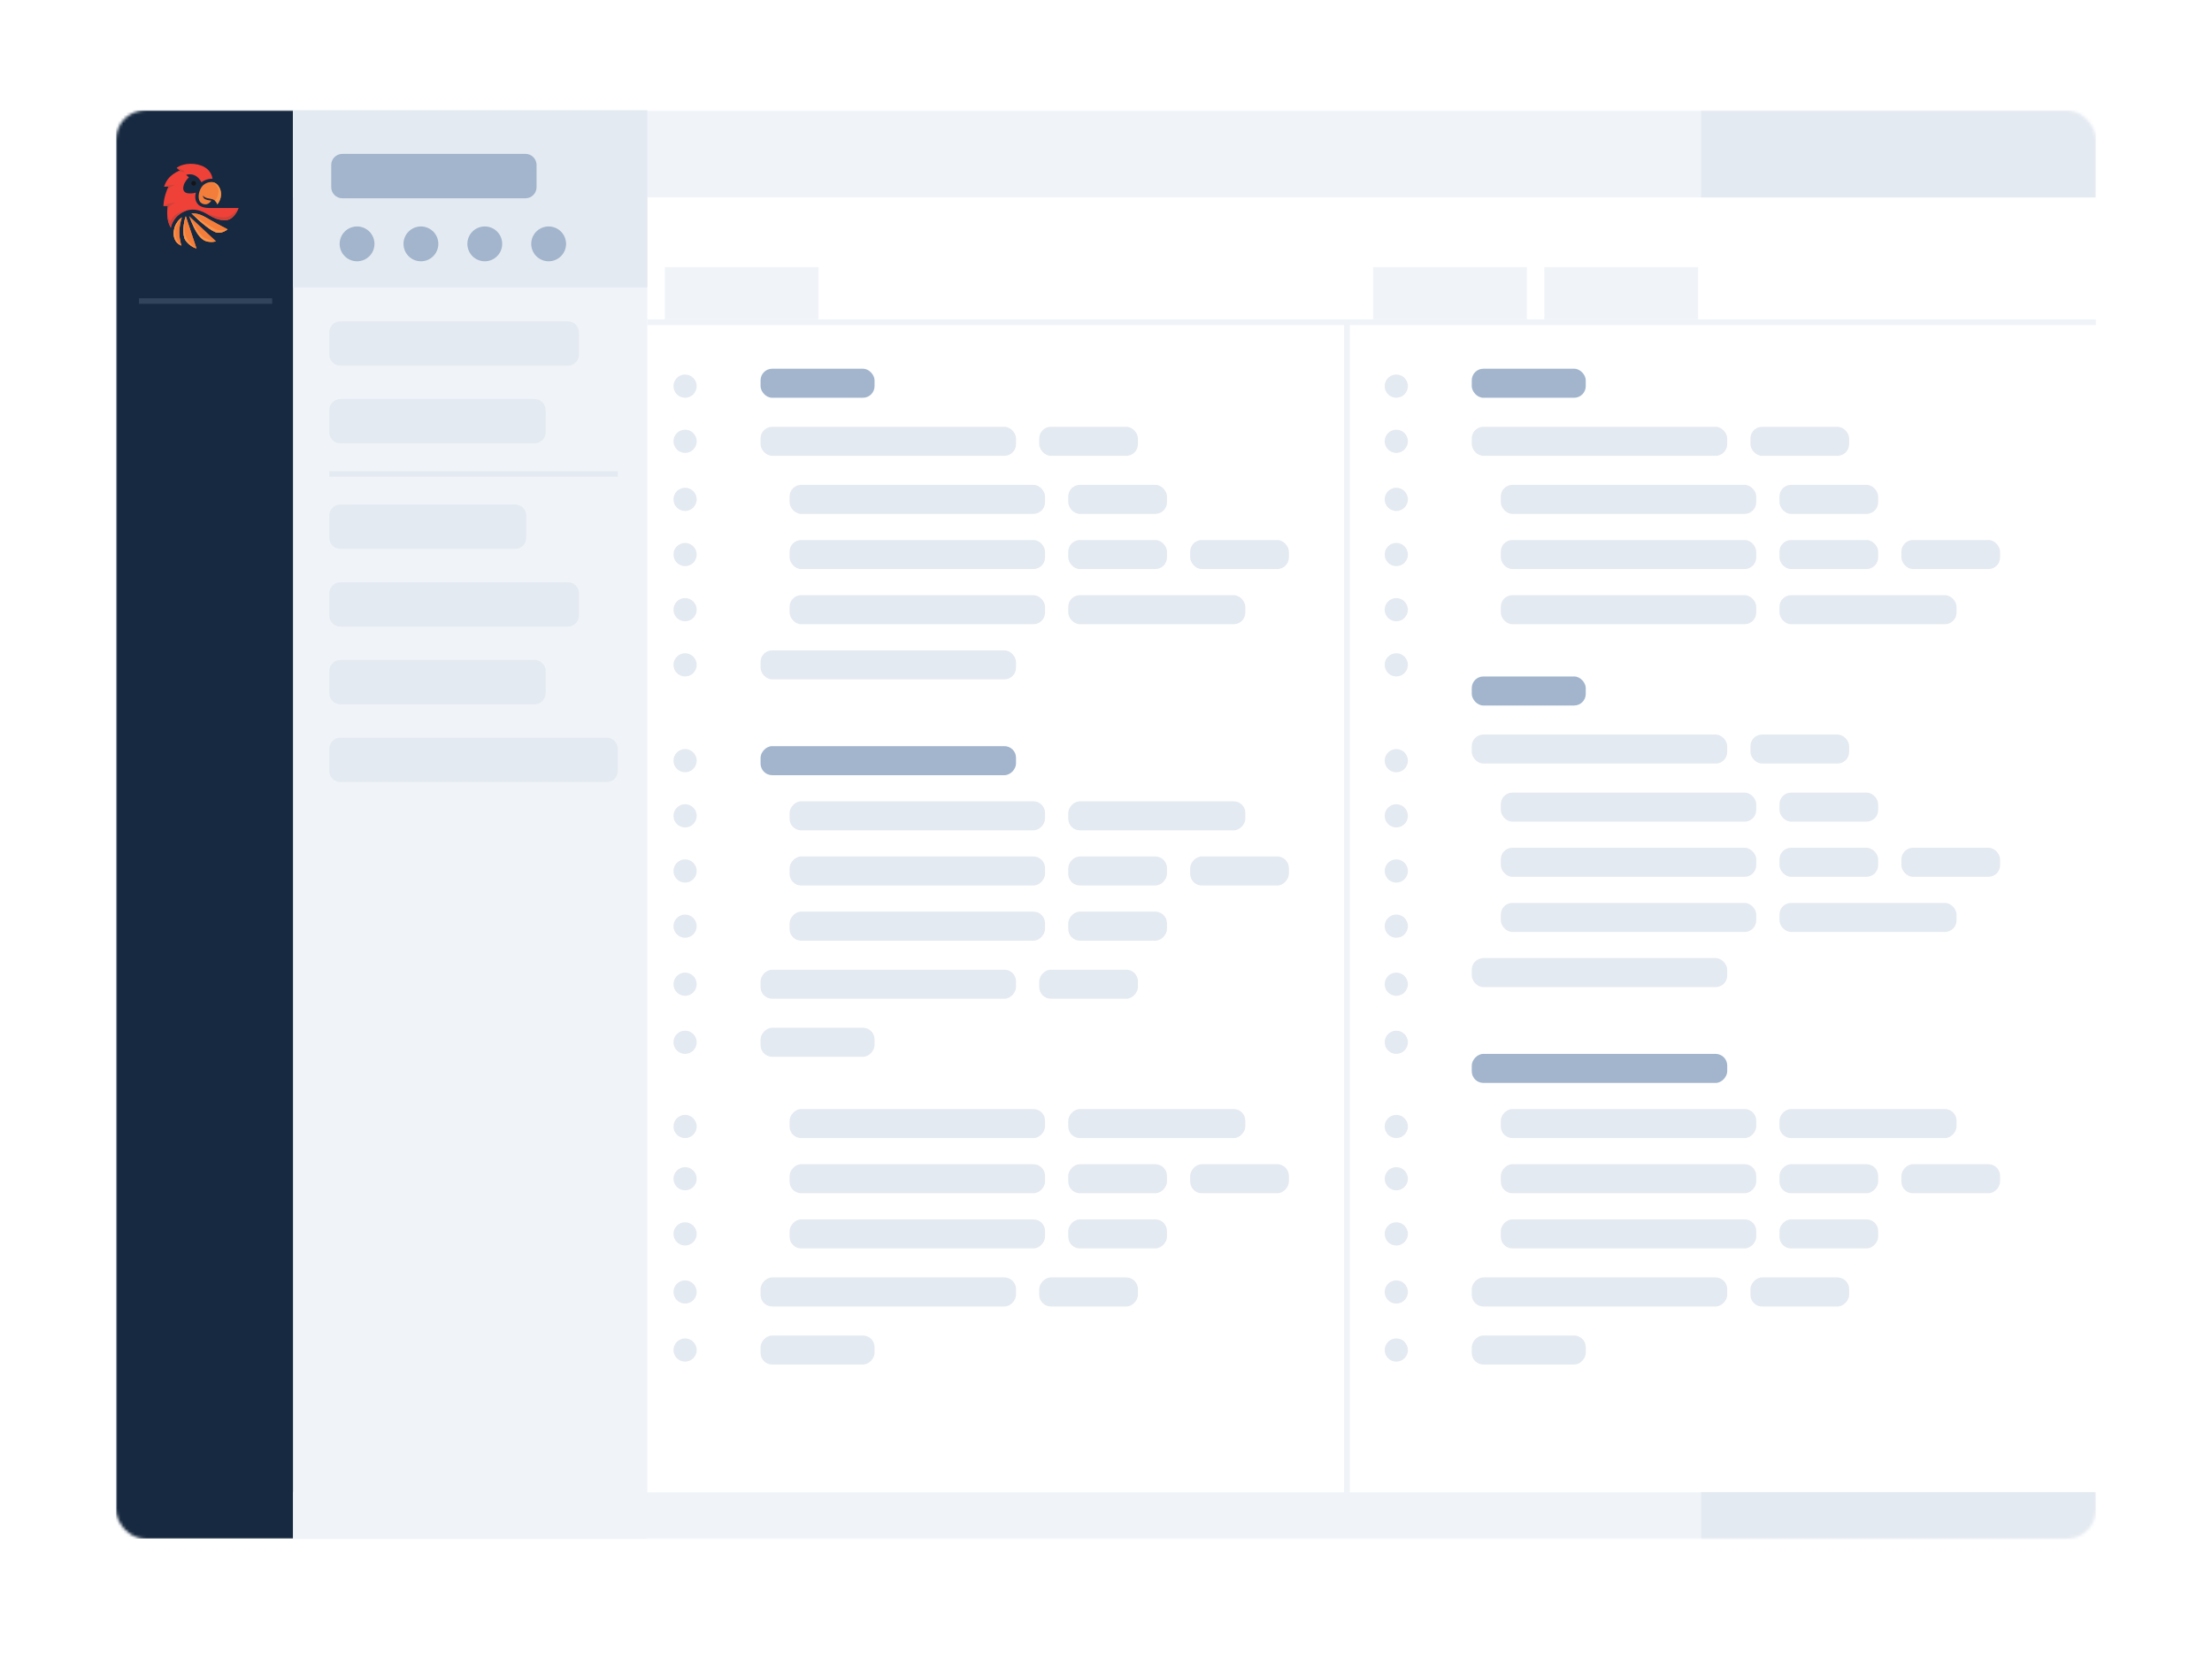 <svg width="762" height="572" viewBox="0 0 762 572" fill="none" xmlns="http://www.w3.org/2000/svg">
<g filter="url(#filter0_dd)">
<rect x="40" y="38" width="682" height="492" rx="10" fill="white"/>
</g>
<mask id="mask0" mask-type="alpha" maskUnits="userSpaceOnUse" x="40" y="38" width="682" height="492">
<rect x="40" y="38" width="682" height="492" rx="10" fill="white"/>
</mask>
<g mask="url(#mask0)">
<rect x="40" y="38" width="61" height="492" fill="#172940"/>
<path opacity="0.25" d="M93.763 102.743H47.881V104.655H93.763V102.743Z" fill="#8196B1"/>
<path d="M722 562L722 514L101 514L101 562L722 562Z" fill="#F0F4F9"/>
<path d="M722 562L722 514L586 514L586 562L722 562Z" fill="#E4EAF1"/>
<path d="M722 68L722 38L101 38L101 68L722 68Z" fill="#F0F4F9"/>
<path d="M722 68L722 38L586 38L586 68L722 68Z" fill="#E4EAF1"/>
</g>
<g clip-path="url(#clip0)">
<path d="M67.563 63.134C67.563 63.602 67.183 63.982 66.715 63.982C66.246 63.982 65.866 63.602 65.866 63.134C65.866 62.666 66.246 62.286 66.715 62.286C67.183 62.286 67.563 62.666 67.563 63.134Z" fill="#3A3129"/>
<path d="M72.189 71.65C70.349 71.65 68.844 71.184 68.117 70.265C67.374 69.325 67.015 68.274 67.464 66.344C67.464 66.344 66.367 66.743 64.886 66.594C63.406 66.444 62.89 65.496 63.206 64.099C63.522 62.701 64.62 61.47 65.102 61.104L64.104 60.239C64.104 60.239 67.397 58.966 69.408 62.794C69.408 62.794 69.411 62.791 69.416 62.788C70.475 61.951 71.817 61.558 72.884 61.558C72.984 61.558 73.083 61.562 73.178 61.569C73.192 61.57 73.206 61.572 73.22 61.573C73.108 60.791 72.614 58.797 70.459 57.561C67.731 55.998 63.346 55.976 60.862 57.809L62.025 58.759C62.025 58.759 57.792 59.971 56.543 64.304H58.09C58.09 64.304 56.519 66.91 56.286 70.952H57.816C57.816 70.952 56.885 75.111 58.848 78.437C58.848 78.437 59.347 74.761 63.372 72.882C67.398 71.002 71.057 73.563 72.238 74.246C73.419 74.927 75.299 75.925 77.595 75.876C79.89 75.826 81.387 73.697 82.186 71.65C82.186 71.65 73.703 71.65 72.189 71.65Z" fill="#EF4138"/>
<path d="M72.791 69.07C72.791 69.07 72.358 69.904 71.46 70.257C70.562 70.61 69.118 70.225 68.669 69.07C68.22 67.916 68.397 66.28 69.247 64.756C70.097 63.232 71.82 62.572 73.112 62.735C74.166 62.868 75.08 63.474 75.735 64.921C76.404 66.398 76.326 68.529 74.859 70.411C74.859 70.411 74.594 69.088 73.144 68.621C71.949 68.236 71.139 68.525 69.872 67.421C69.872 67.421 69.904 68.188 70.69 68.605C71.476 69.022 72.791 69.07 72.791 69.07Z" fill="#F37D3A"/>
<path d="M75.312 80.161C75.186 80.161 75.058 80.155 74.934 80.142C73.103 79.965 69.05 76.529 65.954 73.472C66.061 73.465 66.183 73.46 66.318 73.46C67.301 73.46 68.889 73.704 70.871 74.865C73.659 76.498 77.229 78.379 78.396 78.989C77.865 79.406 76.713 80.161 75.312 80.161Z" fill="#F37D3A"/>
<path d="M67.695 85.589C66.711 85.313 64.784 84.231 63.826 82.667C63.313 81.831 63.094 80.374 63.207 78.565C63.296 77.159 63.586 75.673 64.003 74.45L67.695 85.589Z" fill="#F37D3A"/>
<path d="M62.519 84.598C61.705 84.29 61.058 83.794 60.592 83.117C59.534 81.581 59.729 79.431 60.274 77.982C60.779 76.638 61.795 75.438 62.663 74.86C62.401 75.582 62.078 76.885 61.879 78.376C61.546 80.864 62.127 83.47 62.519 84.598Z" fill="#F37D3A"/>
<path d="M67.563 63.134C67.563 63.602 67.183 63.982 66.715 63.982C66.246 63.982 65.866 63.602 65.866 63.134C65.866 62.666 66.246 62.286 66.715 62.286C67.183 62.286 67.563 62.666 67.563 63.134Z" fill="#13141A"/>
<path d="M75.312 80.161C75.186 80.161 75.058 80.155 74.934 80.142C73.103 79.965 69.05 76.529 65.954 73.472C66.061 73.465 66.183 73.46 66.318 73.46C67.301 73.46 68.889 73.704 70.871 74.865C73.659 76.498 77.229 78.379 78.396 78.989C77.865 79.406 76.713 80.161 75.312 80.161Z" fill="#F37D3A"/>
<path d="M67.695 85.589C66.711 85.313 64.784 84.231 63.826 82.667C63.313 81.831 63.094 80.374 63.207 78.565C63.296 77.159 63.586 75.673 64.003 74.45L67.695 85.589Z" fill="#F37D3A"/>
<path d="M62.519 84.598C61.705 84.29 61.058 83.794 60.592 83.117C59.534 81.581 59.729 79.431 60.274 77.982C60.779 76.638 61.795 75.438 62.663 74.86C62.401 75.582 62.078 76.885 61.879 78.376C61.546 80.864 62.127 83.47 62.519 84.598Z" fill="#F37D3A"/>
<path d="M78.728 74.576C76.402 75.381 73.093 74.258 70.034 73.043C71.035 73.488 71.807 73.994 72.242 74.245C73.423 74.927 75.302 75.925 77.598 75.876C79.893 75.826 81.39 73.696 82.189 71.65C82.189 71.65 80.542 73.949 78.728 74.576Z" fill="#CC4238"/>
<path d="M63.374 72.881C64.159 72.514 64.931 72.317 65.673 72.242C62.112 72.562 59.545 73.987 58.7 76.291C58.7 76.291 57.521 74.998 57.608 72.797C57.547 74.312 57.714 76.513 58.849 78.437C58.849 78.437 59.348 74.761 63.374 72.881Z" fill="#CC4238"/>
<path d="M56.286 70.952H57.816C57.816 70.952 57.703 71.528 57.627 72.419C57.753 70.952 59.97 70.082 60.404 69.846C57.892 69.841 56.286 70.952 56.286 70.952Z" fill="#CC4238"/>
<path d="M57.309 66.019C58.076 64.298 60.295 63.775 60.295 63.775C58.008 63.519 56.542 64.304 56.542 64.304H58.09C58.09 64.304 57.718 64.921 57.309 66.019Z" fill="#CC4238"/>
<path d="M60.146 59.647C61.614 58.771 63.763 59.36 63.763 59.36C62.403 58 60.86 57.81 60.86 57.81L62.023 58.759C62.023 58.759 61.186 58.999 60.146 59.647Z" fill="#CC4238"/>
<path d="M75.312 80.161C76.713 80.161 77.865 79.407 78.396 78.99C78.396 78.99 77.019 79.415 75.245 79.268C73.472 79.12 65.954 73.472 65.954 73.472C69.05 76.53 73.103 79.965 74.934 80.143C75.058 80.155 75.186 80.161 75.312 80.161Z" fill="#F7934B"/>
<path d="M65.119 74.397C65.614 75.624 66.43 77.62 66.821 78.398L66.838 78.431C67.401 79.554 68.898 82.537 71.107 83.119C71.503 83.224 71.899 83.293 72.284 83.326C73.292 83.413 74.037 83.232 74.432 83.096L65.119 74.397Z" fill="#F37D3A"/>
<path d="M70.276 81.813C68.505 80.695 65.119 74.397 65.119 74.397C65.614 75.624 66.43 77.62 66.821 78.398L66.838 78.431C67.401 79.554 68.898 82.537 71.107 83.119C71.503 83.224 71.899 83.293 72.284 83.326C73.292 83.413 74.037 83.232 74.432 83.096C74.432 83.096 72.046 82.932 70.276 81.813Z" fill="#F7934B"/>
<path d="M63.207 78.565C63.094 80.374 63.313 81.831 63.826 82.667C64.784 84.231 66.711 85.313 67.695 85.589C67.695 85.589 65.389 84.235 64.168 81.648C62.947 79.061 64.003 74.45 64.003 74.45C63.586 75.673 63.296 77.159 63.207 78.565Z" fill="#F7934B"/>
<path d="M60.402 80.332C60.215 77.316 62.663 74.86 62.663 74.86C61.795 75.438 60.779 76.638 60.274 77.982C59.729 79.431 59.534 81.581 60.592 83.117C61.058 83.794 61.705 84.29 62.519 84.598C62.519 84.598 60.59 83.348 60.402 80.332Z" fill="#F7934B"/>
<path d="M74.03 69.099C74.715 69.668 74.864 70.412 74.864 70.412C76.331 68.529 76.409 66.398 75.74 64.921C75.085 63.474 74.171 62.868 73.117 62.735C72.989 62.719 72.857 62.711 72.722 62.711C73.747 62.718 75.401 64.286 75.237 66.2C75.073 68.118 74.03 69.099 74.03 69.099Z" fill="#F7934B"/>
</g>
<path d="M223 38H101V530H223V38Z" fill="#F0F4F9"/>
<path d="M465 111H463V528H465V111Z" fill="#F0F4F9"/>
<rect x="262" y="127" width="39.268" height="10" rx="4" fill="#A2B5CD"/>
<rect x="262" y="147" width="88" height="10" rx="4" fill="#E4EAF1"/>
<rect x="272" y="167" width="88" height="10" rx="4" fill="#E4EAF1"/>
<rect x="272" y="186" width="88" height="10" rx="4" fill="#E4EAF1"/>
<rect x="272" y="205" width="88" height="10" rx="4" fill="#E4EAF1"/>
<rect x="262" y="224" width="88" height="10" rx="4" fill="#E4EAF1"/>
<rect x="358" y="147" width="34" height="10" rx="4" fill="#E4EAF1"/>
<rect x="368" y="167" width="34" height="10" rx="4" fill="#E4EAF1"/>
<rect x="368" y="186" width="34" height="10" rx="4" fill="#E4EAF1"/>
<rect x="368" y="205" width="61" height="10" rx="4" fill="#E4EAF1"/>
<rect x="410" y="186" width="34" height="10" rx="4" fill="#E4EAF1"/>
<rect width="39.268" height="10" rx="4" transform="matrix(1 0 0 -1 262 364)" fill="#E4EAF1"/>
<rect width="39.268" height="10" rx="4" transform="matrix(1 0 0 -1 262 470)" fill="#E4EAF1"/>
<rect width="88" height="10" rx="4" transform="matrix(1 0 0 -1 262 344)" fill="#E4EAF1"/>
<rect width="88" height="10" rx="4" transform="matrix(1 0 0 -1 262 450)" fill="#E4EAF1"/>
<rect width="88" height="10" rx="4" transform="matrix(1 0 0 -1 272 324)" fill="#E4EAF1"/>
<rect width="88" height="10" rx="4" transform="matrix(1 0 0 -1 272 430)" fill="#E4EAF1"/>
<rect width="88" height="10" rx="4" transform="matrix(1 0 0 -1 272 305)" fill="#E4EAF1"/>
<rect width="88" height="10" rx="4" transform="matrix(1 0 0 -1 272 411)" fill="#E4EAF1"/>
<rect width="88" height="10" rx="4" transform="matrix(1 0 0 -1 272 286)" fill="#E4EAF1"/>
<rect width="88" height="10" rx="4" transform="matrix(1 0 0 -1 272 392)" fill="#E4EAF1"/>
<rect width="88" height="10" rx="4" transform="matrix(1 0 0 -1 262 267)" fill="#A2B5CD"/>
<rect width="34" height="10" rx="4" transform="matrix(1 0 0 -1 358 344)" fill="#E4EAF1"/>
<rect width="34" height="10" rx="4" transform="matrix(1 0 0 -1 358 450)" fill="#E4EAF1"/>
<rect width="34" height="10" rx="4" transform="matrix(1 0 0 -1 368 324)" fill="#E4EAF1"/>
<rect width="34" height="10" rx="4" transform="matrix(1 0 0 -1 368 430)" fill="#E4EAF1"/>
<rect width="34" height="10" rx="4" transform="matrix(1 0 0 -1 368 305)" fill="#E4EAF1"/>
<rect width="34" height="10" rx="4" transform="matrix(1 0 0 -1 368 411)" fill="#E4EAF1"/>
<rect width="61" height="10" rx="4" transform="matrix(1 0 0 -1 368 286)" fill="#E4EAF1"/>
<rect width="61" height="10" rx="4" transform="matrix(1 0 0 -1 368 392)" fill="#E4EAF1"/>
<rect width="34" height="10" rx="4" transform="matrix(1 0 0 -1 410 305)" fill="#E4EAF1"/>
<rect width="34" height="10" rx="4" transform="matrix(1 0 0 -1 410 411)" fill="#E4EAF1"/>
<rect width="39.268" height="10" rx="4" transform="matrix(1 0 0 -1 507 470)" fill="#E4EAF1"/>
<rect width="88" height="10" rx="4" transform="matrix(1 0 0 -1 507 450)" fill="#E4EAF1"/>
<rect width="88" height="10" rx="4" transform="matrix(1 0 0 -1 517 430)" fill="#E4EAF1"/>
<rect width="88" height="10" rx="4" transform="matrix(1 0 0 -1 517 411)" fill="#E4EAF1"/>
<rect width="88" height="10" rx="4" transform="matrix(1 0 0 -1 517 392)" fill="#E4EAF1"/>
<rect width="88" height="10" rx="4" transform="matrix(1 0 0 -1 507 373)" fill="#A2B5CD"/>
<rect width="34" height="10" rx="4" transform="matrix(1 0 0 -1 603 450)" fill="#E4EAF1"/>
<rect width="34" height="10" rx="4" transform="matrix(1 0 0 -1 613 430)" fill="#E4EAF1"/>
<rect width="34" height="10" rx="4" transform="matrix(1 0 0 -1 613 411)" fill="#E4EAF1"/>
<rect width="61" height="10" rx="4" transform="matrix(1 0 0 -1 613 392)" fill="#E4EAF1"/>
<rect width="34" height="10" rx="4" transform="matrix(1 0 0 -1 655 411)" fill="#E4EAF1"/>
<rect x="507" y="233" width="39.268" height="10" rx="4" fill="#A2B5CD"/>
<rect x="507" y="127" width="39.268" height="10" rx="4" fill="#A2B5CD"/>
<rect x="507" y="253" width="88" height="10" rx="4" fill="#E4EAF1"/>
<rect x="507" y="147" width="88" height="10" rx="4" fill="#E4EAF1"/>
<rect x="517" y="273" width="88" height="10" rx="4" fill="#E4EAF1"/>
<rect x="517" y="167" width="88" height="10" rx="4" fill="#E4EAF1"/>
<rect x="517" y="292" width="88" height="10" rx="4" fill="#E4EAF1"/>
<rect x="517" y="186" width="88" height="10" rx="4" fill="#E4EAF1"/>
<rect x="517" y="311" width="88" height="10" rx="4" fill="#E4EAF1"/>
<rect x="517" y="205" width="88" height="10" rx="4" fill="#E4EAF1"/>
<rect x="507" y="330" width="88" height="10" rx="4" fill="#E4EAF1"/>
<rect x="603" y="253" width="34" height="10" rx="4" fill="#E4EAF1"/>
<rect x="603" y="147" width="34" height="10" rx="4" fill="#E4EAF1"/>
<rect x="613" y="273" width="34" height="10" rx="4" fill="#E4EAF1"/>
<rect x="613" y="167" width="34" height="10" rx="4" fill="#E4EAF1"/>
<rect x="613" y="292" width="34" height="10" rx="4" fill="#E4EAF1"/>
<rect x="613" y="186" width="34" height="10" rx="4" fill="#E4EAF1"/>
<rect x="613" y="311" width="61" height="10" rx="4" fill="#E4EAF1"/>
<rect x="613" y="205" width="61" height="10" rx="4" fill="#E4EAF1"/>
<rect x="655" y="292" width="34" height="10" rx="4" fill="#E4EAF1"/>
<rect x="655" y="186" width="34" height="10" rx="4" fill="#E4EAF1"/>
<path d="M722 112L722 110L223 110L223 112L722 112Z" fill="#F0F4F9"/>
<path d="M209.012 269.372H117.249C115.138 269.372 113.426 267.659 113.426 265.547V257.899C113.426 255.786 115.138 254.074 117.249 254.074H209.012C211.124 254.074 212.836 255.786 212.836 257.899V265.547C212.836 267.659 211.124 269.372 209.012 269.372Z" fill="#E4EAF1"/>
<path d="M184.16 242.601H117.249C115.138 242.601 113.426 240.889 113.426 238.777V231.128C113.426 229.016 115.138 227.304 117.249 227.304H184.16C186.271 227.304 187.983 229.016 187.983 231.128V238.777C187.983 240.889 186.271 242.601 184.16 242.601Z" fill="#E4EAF1"/>
<path d="M184.16 152.729H117.249C115.138 152.729 113.426 151.017 113.426 148.905V141.257C113.426 139.144 115.138 137.432 117.249 137.432H184.16C186.271 137.432 187.983 139.144 187.983 141.257V148.905C187.983 151.017 186.271 152.729 184.16 152.729Z" fill="#E4EAF1"/>
<path d="M177.469 189.061H117.249C115.138 189.061 113.426 187.349 113.426 185.236V177.588C113.426 175.476 115.138 173.763 117.249 173.763H177.469C179.58 173.763 181.292 175.476 181.292 177.588V185.236C181.292 187.349 179.58 189.061 177.469 189.061Z" fill="#E4EAF1"/>
<path d="M195.63 215.831H117.249C115.138 215.831 113.426 214.119 113.426 212.007V204.358C113.426 202.246 115.138 200.534 117.249 200.534H195.63C197.742 200.534 199.454 202.246 199.454 204.358V212.007C199.454 214.119 197.742 215.831 195.63 215.831Z" fill="#E4EAF1"/>
<path d="M195.63 125.959H117.249C115.138 125.959 113.426 124.247 113.426 122.135V114.487C113.426 112.374 115.138 110.662 117.249 110.662H195.63C197.742 110.662 199.454 112.374 199.454 114.487V122.135C199.454 124.247 197.742 125.959 195.63 125.959Z" fill="#E4EAF1"/>
<path d="M223 38H101V99H223V38Z" fill="#E4EAF1"/>
<path d="M212.836 164.203H113.426V162.29H212.836V164.203Z" fill="#E4EAF1"/>
<path d="M181.012 53H117.925C115.813 53 114.102 54.712 114.102 56.824V64.473C114.102 66.585 115.813 68.297 117.925 68.297H181.012C183.124 68.297 184.836 66.585 184.836 64.473V56.824C184.836 54.712 183.124 53 181.012 53Z" fill="#A2B5CD"/>
<circle cx="236" cy="133" r="4" fill="#E4EAF1"/>
<circle cx="236" cy="152" r="4" fill="#E4EAF1"/>
<circle cx="236" cy="172" r="4" fill="#E4EAF1"/>
<circle cx="236" cy="191" r="4" fill="#E4EAF1"/>
<circle cx="236" cy="210" r="4" fill="#E4EAF1"/>
<circle cx="236" cy="229" r="4" fill="#E4EAF1"/>
<circle cx="236" cy="262" r="4" fill="#E4EAF1"/>
<circle cx="236" cy="281" r="4" fill="#E4EAF1"/>
<circle cx="236" cy="300" r="4" fill="#E4EAF1"/>
<circle cx="236" cy="319" r="4" fill="#E4EAF1"/>
<circle cx="236" cy="339" r="4" fill="#E4EAF1"/>
<circle cx="236" cy="359" r="4" fill="#E4EAF1"/>
<circle cx="236" cy="388" r="4" fill="#E4EAF1"/>
<circle cx="236" cy="406" r="4" fill="#E4EAF1"/>
<circle cx="236" cy="425" r="4" fill="#E4EAF1"/>
<circle cx="236" cy="445" r="4" fill="#E4EAF1"/>
<circle cx="236" cy="465" r="4" fill="#E4EAF1"/>
<circle cx="481" cy="133" r="4" fill="#E4EAF1"/>
<circle cx="481" cy="152" r="4" fill="#E4EAF1"/>
<circle cx="481" cy="172" r="4" fill="#E4EAF1"/>
<circle cx="481" cy="191" r="4" fill="#E4EAF1"/>
<circle cx="481" cy="210" r="4" fill="#E4EAF1"/>
<circle cx="481" cy="229" r="4" fill="#E4EAF1"/>
<circle cx="481" cy="262" r="4" fill="#E4EAF1"/>
<circle cx="481" cy="281" r="4" fill="#E4EAF1"/>
<circle cx="481" cy="300" r="4" fill="#E4EAF1"/>
<circle cx="481" cy="319" r="4" fill="#E4EAF1"/>
<circle cx="481" cy="339" r="4" fill="#E4EAF1"/>
<circle cx="481" cy="359" r="4" fill="#E4EAF1"/>
<circle cx="481" cy="388" r="4" fill="#E4EAF1"/>
<circle cx="481" cy="406" r="4" fill="#E4EAF1"/>
<circle cx="481" cy="425" r="4" fill="#E4EAF1"/>
<circle cx="481" cy="445" r="4" fill="#E4EAF1"/>
<circle cx="481" cy="465" r="4" fill="#E4EAF1"/>
<rect x="229" y="92" width="53" height="18" fill="#F0F4F9"/>
<rect x="473" y="92" width="53" height="18" fill="#F0F4F9"/>
<rect x="532" y="92" width="53" height="18" fill="#F0F4F9"/>
<circle cx="123" cy="84" r="6" fill="#A2B5CD"/>
<circle cx="145" cy="84" r="6" fill="#A2B5CD"/>
<circle cx="167" cy="84" r="6" fill="#A2B5CD"/>
<circle cx="189" cy="84" r="6" fill="#A2B5CD"/>
<defs>
<filter id="filter0_dd" x="0" y="0" width="762" height="572" filterUnits="userSpaceOnUse" color-interpolation-filters="sRGB">
<feFlood flood-opacity="0" result="BackgroundImageFix"/>
<feColorMatrix in="SourceAlpha" type="matrix" values="0 0 0 0 0 0 0 0 0 0 0 0 0 0 0 0 0 0 127 0"/>
<feOffset dy="2"/>
<feGaussianBlur stdDeviation="20"/>
<feColorMatrix type="matrix" values="0 0 0 0 0.09 0 0 0 0 0.161 0 0 0 0 0.251 0 0 0 0.05 0"/>
<feBlend mode="normal" in2="BackgroundImageFix" result="effect1_dropShadow"/>
<feColorMatrix in="SourceAlpha" type="matrix" values="0 0 0 0 0 0 0 0 0 0 0 0 0 0 0 0 0 0 127 0"/>
<feOffset dy="5"/>
<feGaussianBlur stdDeviation="5"/>
<feColorMatrix type="matrix" values="0 0 0 0 0.09 0 0 0 0 0.161 0 0 0 0 0.251 0 0 0 0.1 0"/>
<feBlend mode="normal" in2="effect1_dropShadow" result="effect2_dropShadow"/>
<feBlend mode="normal" in="SourceGraphic" in2="effect2_dropShadow" result="shape"/>
</filter>
<clipPath id="clip0">
<rect width="26.471" height="30" fill="white" transform="translate(56 56)"/>
</clipPath>
</defs>
</svg>
